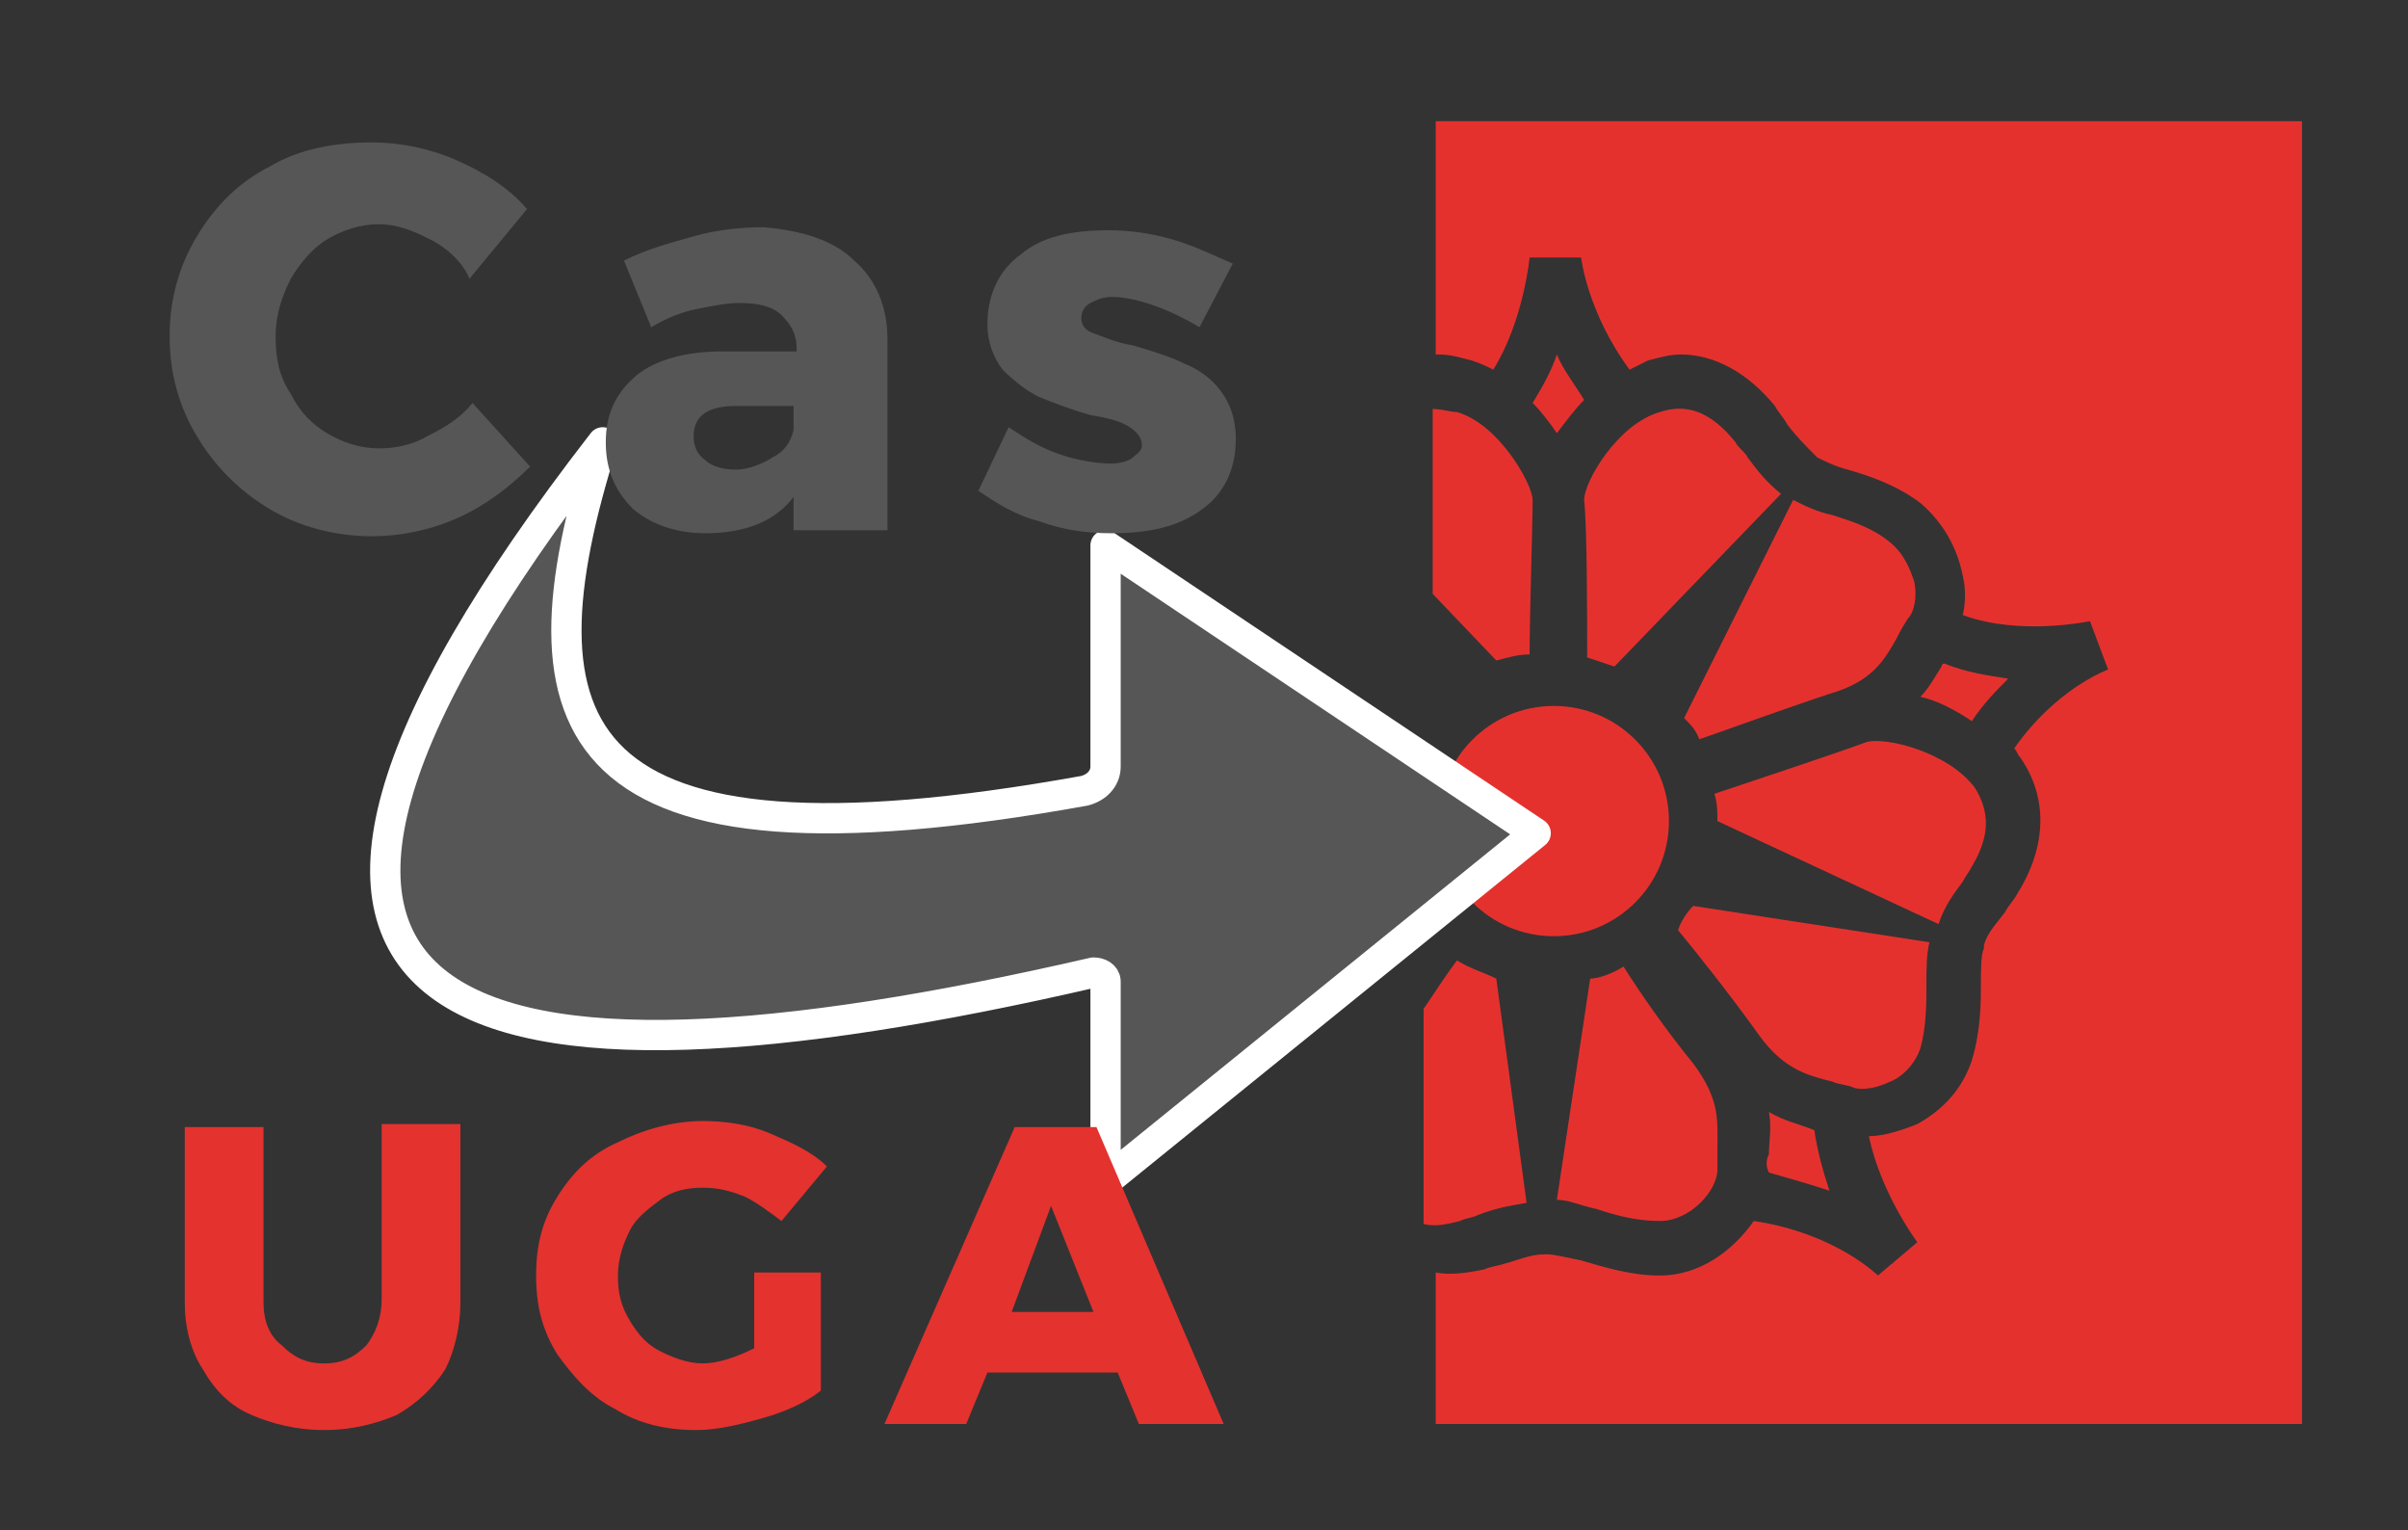 <?xml version="1.0" encoding="utf-8"?>
<!-- Generator: Adobe Illustrator 21.0.2, SVG Export Plug-In . SVG Version: 6.00 Build 0)  -->
<svg version="1.1" xmlns="http://www.w3.org/2000/svg" xmlns:xlink="http://www.w3.org/1999/xlink" x="0px" y="0px"
	 viewBox="0 0 79.5 50.5" style="enable-background:new 0 0 79.5 50.5;" xml:space="preserve">
<rect x="0" y="0" width="79.5" height="50.5" fill="#333333" stroke="none"/>
<style type="text/css">
	.st0{fill:#E5312E;}
	.st1{fill:#565657;stroke:#FFFFFF;stroke-linejoin:round;stroke-miterlimit:10;}
	.st2{enable-background:new    ;}
	.st3{fill:#565657;}
	.st4{fill:#E4322F;}
</style>
<g id="Calque_1">
	<g>
		<g>
			<g>
				<path class="st0" d="M50.6,13.3c0.3-0.5,0.6-1,0.8-1.6c0.2,0.5,0.6,1,0.9,1.5c-0.3,0.3-0.6,0.7-0.9,1.1
					C51.2,14,50.9,13.6,50.6,13.3z"/>
				<path class="st0" d="M62.6,21.1c-0.4,0.7-0.8,1.4-2.2,1.8c-1.8,0.6-3.7,1.3-4.3,1.5c-0.1-0.3-0.3-0.5-0.5-0.7l3.6-7.2
					c0.4,0.2,0.8,0.4,1.3,0.5c0.6,0.2,1.3,0.4,1.9,0.9c0.5,0.4,0.7,1,0.8,1.3c0.1,0.5,0,1-0.2,1.2C62.8,20.7,62.7,20.9,62.6,21.1z"
					/>
				<path class="st0" d="M52.4,21.7c0-1.3,0-4.3-0.1-5.2c0-0.6,1.1-2.5,2.5-2.9c0.9-0.3,1.7,0,2.5,1c0.1,0.2,0.3,0.3,0.4,0.5
					c0.3,0.4,0.6,0.8,1.1,1.2L53.3,22C53,21.9,52.7,21.8,52.4,21.7z"/>
				<g>
					<path class="st0" d="M49,41.9c0.2-0.1,0.4-0.1,0.7-0.2c0.4-0.1,0.8-0.3,1.3-0.3h0.1l0,0c0.2,0,0.6,0.1,1.1,0.2
						c0.7,0.2,1.6,0.5,2.6,0.5c1.3,0,2.4-0.8,3.1-1.8c2.7,0.4,4.1,1.8,4.1,1.8l1.3-1.1c0,0-1.2-1.6-1.6-3.5c0.5,0,1.1-0.2,1.6-0.4
						c0.9-0.5,1.5-1.2,1.8-2.1c0.3-1,0.3-1.9,0.3-2.6c0-0.4,0-0.9,0.1-1.1l0,0v-0.1c0.1-0.4,0.4-0.7,0.7-1.1
						c0.1-0.2,0.3-0.4,0.4-0.6c1-1.6,1-3.2,0.1-4.5c-0.1-0.1-0.1-0.2-0.2-0.3c1.4-2,3.1-2.6,3.1-2.6L69,20.5c0,0-2.3,0.5-4.2-0.2
						c0.1-0.4,0.1-0.9,0-1.3c-0.2-1-0.7-1.8-1.4-2.4c-0.8-0.6-1.7-0.9-2.4-1.1c-0.4-0.1-0.8-0.3-1-0.4l0,0L59.9,15
						c-0.3-0.3-0.6-0.6-0.9-1c-0.1-0.2-0.3-0.4-0.4-0.6c-0.9-1.1-2-1.7-3.1-1.7c-0.4,0-0.7,0.1-1.1,0.2c-0.2,0.1-0.4,0.2-0.6,0.3
						c-1.4-1.9-1.6-3.7-1.6-3.7h-1.7c0,0-0.2,2.1-1.2,3.7c-0.2-0.1-0.4-0.2-0.7-0.3c-0.4-0.1-0.7-0.2-1.1-0.2h-0.1V4H76v43H47.4v-5
						C47.9,42.1,48.5,42,49,41.9z"/>
				</g>
				<path class="st0" d="M48.1,13.6c1.4,0.4,2.5,2.4,2.5,2.9c0,0.8-0.1,3.8-0.1,5.1c-0.4,0-0.7,0.1-1.1,0.2l-2.1-2.2v-6.1
					C47.6,13.5,47.9,13.6,48.1,13.6z"/>
				<path class="st0" d="M49.4,32.3l1,7.4c-0.6,0.1-1.1,0.2-1.6,0.4c-0.2,0.1-0.4,0.1-0.6,0.2c-0.4,0.1-0.8,0.2-1.2,0.1v-7.1
					c0.4-0.6,0.8-1.2,1.1-1.6C48.6,32,49,32.1,49.4,32.3z"/>
				<path class="st0" d="M53.6,31.9c0.5,0.8,1.4,2.1,2.3,3.2c0.9,1.2,0.8,1.9,0.8,2.8c0,0.2,0,0.5,0,0.7c0,0.7-0.9,1.7-1.9,1.7
					c-0.8,0-1.5-0.2-2.1-0.4c-0.5-0.1-0.9-0.3-1.3-0.3l1.1-7.3C52.8,32.3,53.3,32.1,53.6,31.9z"/>
				<path class="st0" d="M55.9,29.9l7.8,1.2c-0.1,0.4-0.1,0.9-0.1,1.4c0,0.6,0,1.4-0.2,2.1c-0.2,0.6-0.7,1-1,1.1
					c-0.4,0.2-0.9,0.3-1.2,0.2c-0.2-0.1-0.5-0.1-0.7-0.2c-0.8-0.2-1.6-0.4-2.4-1.5c-1-1.4-2.2-2.9-2.7-3.5
					C55.5,30.4,55.7,30.1,55.9,29.9z"/>
				<path class="st0" d="M63.4,23c0.3-0.3,0.5-0.7,0.7-1c0-0.1,0.1-0.1,0.1-0.1c0.7,0.3,1.5,0.4,2.1,0.5c-0.4,0.4-0.8,0.8-1.2,1.4
					C64.5,23.4,63.9,23.1,63.4,23z"/>
				<circle class="st0" cx="51.3" cy="27.1" r="3.8"/>
				<path class="st0" d="M56.7,27.1c0-0.3,0-0.6-0.1-0.9c1.2-0.4,4.2-1.4,5-1.7c0.6-0.2,2.7,0.3,3.6,1.5c0.5,0.8,0.5,1.6-0.1,2.6
					c-0.1,0.2-0.2,0.3-0.3,0.5c-0.3,0.4-0.6,0.8-0.8,1.4L56.7,27.1L56.7,27.1z"/>
				<path class="st0" d="M58.4,38.1c0-0.4,0.1-0.9,0-1.4c0.5,0.3,1,0.4,1.5,0.6c0.1,0.7,0.3,1.4,0.5,2c-0.6-0.2-1.3-0.4-2-0.6l0,0
					C58.3,38.5,58.3,38.3,58.4,38.1z"/>
			</g>
		</g>
	</g>
	<g>
		<path class="st1" d="M19.9,14.6c-3,9.5-1.3,14.6,15.9,11.5c0.4-0.1,0.7-0.4,0.7-0.8l0-7.3l14.2,9.5L36.5,39l0-6.6
			c0-0.2-0.2-0.3-0.4-0.3C15.3,36.9,4.7,34.2,19.9,14.6z"/>
	</g>
	<g class="st2">
		<path class="st3" d="M14.2,7.9c-0.6-0.3-1.1-0.5-1.7-0.5c-0.6,0-1.2,0.2-1.7,0.5c-0.5,0.3-0.9,0.8-1.2,1.3
			c-0.3,0.6-0.5,1.2-0.5,1.9s0.1,1.3,0.5,1.9c0.3,0.6,0.7,1,1.2,1.3c0.5,0.3,1.1,0.5,1.7,0.5c0.5,0,1.1-0.1,1.6-0.4
			c0.6-0.3,1.1-0.6,1.5-1.1l1.9,2.1c-0.7,0.7-1.5,1.3-2.4,1.7s-1.9,0.6-2.8,0.6c-1.2,0-2.4-0.3-3.4-0.9c-1-0.6-1.8-1.4-2.4-2.4
			c-0.6-1-0.9-2.1-0.9-3.3c0-1.2,0.3-2.3,0.9-3.3c0.6-1,1.4-1.8,2.4-2.3c1-0.6,2.2-0.8,3.4-0.8c0.9,0,1.9,0.2,2.8,0.6
			c0.9,0.4,1.7,0.9,2.3,1.6l-1.9,2.3C15.3,8.7,14.8,8.2,14.2,7.9z"/>
		<path class="st3" d="M28.2,8.6c0.7,0.6,1.1,1.5,1.1,2.6v6.3h-3.1v-1.1c-0.6,0.8-1.6,1.2-2.9,1.2c-1,0-1.8-0.3-2.4-0.8
			c-0.6-0.6-0.9-1.3-0.9-2.2c0-0.9,0.3-1.6,1-2.2c0.6-0.5,1.6-0.8,2.8-0.8h2.5v-0.1c0-0.5-0.2-0.8-0.5-1.1s-0.8-0.4-1.4-0.4
			c-0.4,0-0.9,0.1-1.4,0.2c-0.5,0.1-1,0.3-1.5,0.6l-0.9-2.2c0.8-0.4,1.6-0.6,2.3-0.8c0.7-0.2,1.5-0.3,2.3-0.3
			C26.4,7.6,27.5,7.9,28.2,8.6z M25.5,15.1c0.4-0.2,0.6-0.5,0.7-0.9v-0.8h-1.9c-0.9,0-1.4,0.3-1.4,1c0,0.3,0.1,0.6,0.4,0.8
			c0.2,0.2,0.6,0.3,1,0.3C24.7,15.5,25.2,15.3,25.5,15.1z"/>
		<path class="st3" d="M36.7,9.8c-0.3,0-0.5,0.1-0.7,0.2c-0.2,0.1-0.3,0.3-0.3,0.5c0,0.2,0.1,0.4,0.4,0.5c0.3,0.1,0.7,0.3,1.3,0.4
			c0.7,0.2,1.3,0.4,1.7,0.6c0.5,0.2,0.9,0.5,1.2,0.9c0.3,0.4,0.5,0.9,0.5,1.6c0,1-0.4,1.8-1.1,2.3c-0.8,0.6-1.8,0.8-3,0.8
			c-0.8,0-1.6-0.1-2.4-0.4c-0.8-0.2-1.4-0.6-2-1l1-2.1c0.6,0.4,1.1,0.7,1.7,0.9c0.6,0.2,1.2,0.3,1.7,0.3c0.3,0,0.6-0.1,0.7-0.2
			s0.3-0.2,0.3-0.4c0-0.2-0.1-0.4-0.4-0.6s-0.7-0.3-1.3-0.4c-0.7-0.2-1.2-0.4-1.7-0.6c-0.4-0.2-0.8-0.5-1.2-0.9
			c-0.3-0.4-0.5-0.9-0.5-1.5c0-1,0.4-1.8,1.1-2.3c0.7-0.6,1.7-0.8,2.9-0.8c0.7,0,1.4,0.1,2.1,0.3c0.7,0.2,1.3,0.5,2,0.8l-1.1,2.1
			C38.6,10.2,37.5,9.8,36.7,9.8z"/>
	</g>
	<g class="st2">
		<path class="st4" d="M9.3,44.4c0.4,0.4,0.8,0.6,1.4,0.6c0.6,0,1-0.2,1.4-0.6c0.3-0.4,0.5-0.9,0.5-1.5v-5.8h2.6V43
			c0,0.8-0.2,1.6-0.5,2.2c-0.4,0.6-0.9,1.1-1.6,1.5c-0.7,0.3-1.5,0.5-2.4,0.5S9,47,8.3,46.7c-0.7-0.3-1.2-0.8-1.6-1.5
			c-0.4-0.6-0.6-1.4-0.6-2.2v-5.8h2.6V43C8.7,43.6,8.9,44.1,9.3,44.4z"/>
		<path class="st4" d="M24.9,42h2.2v3.9c-0.5,0.4-1.2,0.7-1.9,0.9s-1.5,0.4-2.2,0.4c-1,0-1.9-0.2-2.7-0.7c-0.8-0.4-1.4-1.1-1.9-1.8
			c-0.5-0.8-0.7-1.6-0.7-2.6c0-1,0.2-1.8,0.7-2.6c0.5-0.8,1.1-1.4,2-1.8c0.8-0.4,1.8-0.7,2.8-0.7c0.7,0,1.5,0.1,2.2,0.4
			c0.7,0.3,1.4,0.6,1.9,1.1l-1.5,1.8c-0.4-0.3-0.8-0.6-1.2-0.8c-0.5-0.2-0.9-0.3-1.4-0.3c-0.5,0-1,0.1-1.4,0.4s-0.8,0.6-1,1
			s-0.4,0.9-0.4,1.5c0,0.6,0.1,1,0.4,1.5s0.6,0.8,1,1s0.9,0.4,1.4,0.4c0.5,0,1.1-0.2,1.7-0.5V42z"/>
		<path class="st4" d="M37.6,47l-0.7-1.7h-4.3L31.9,47h-2.7l4.3-9.8h2.7l4.2,9.8H37.6z M33.4,43.3h2.7l-1.4-3.5L33.4,43.3z"/>
	</g>
</g>
<g id="Calque_2">
</g>
</svg>

